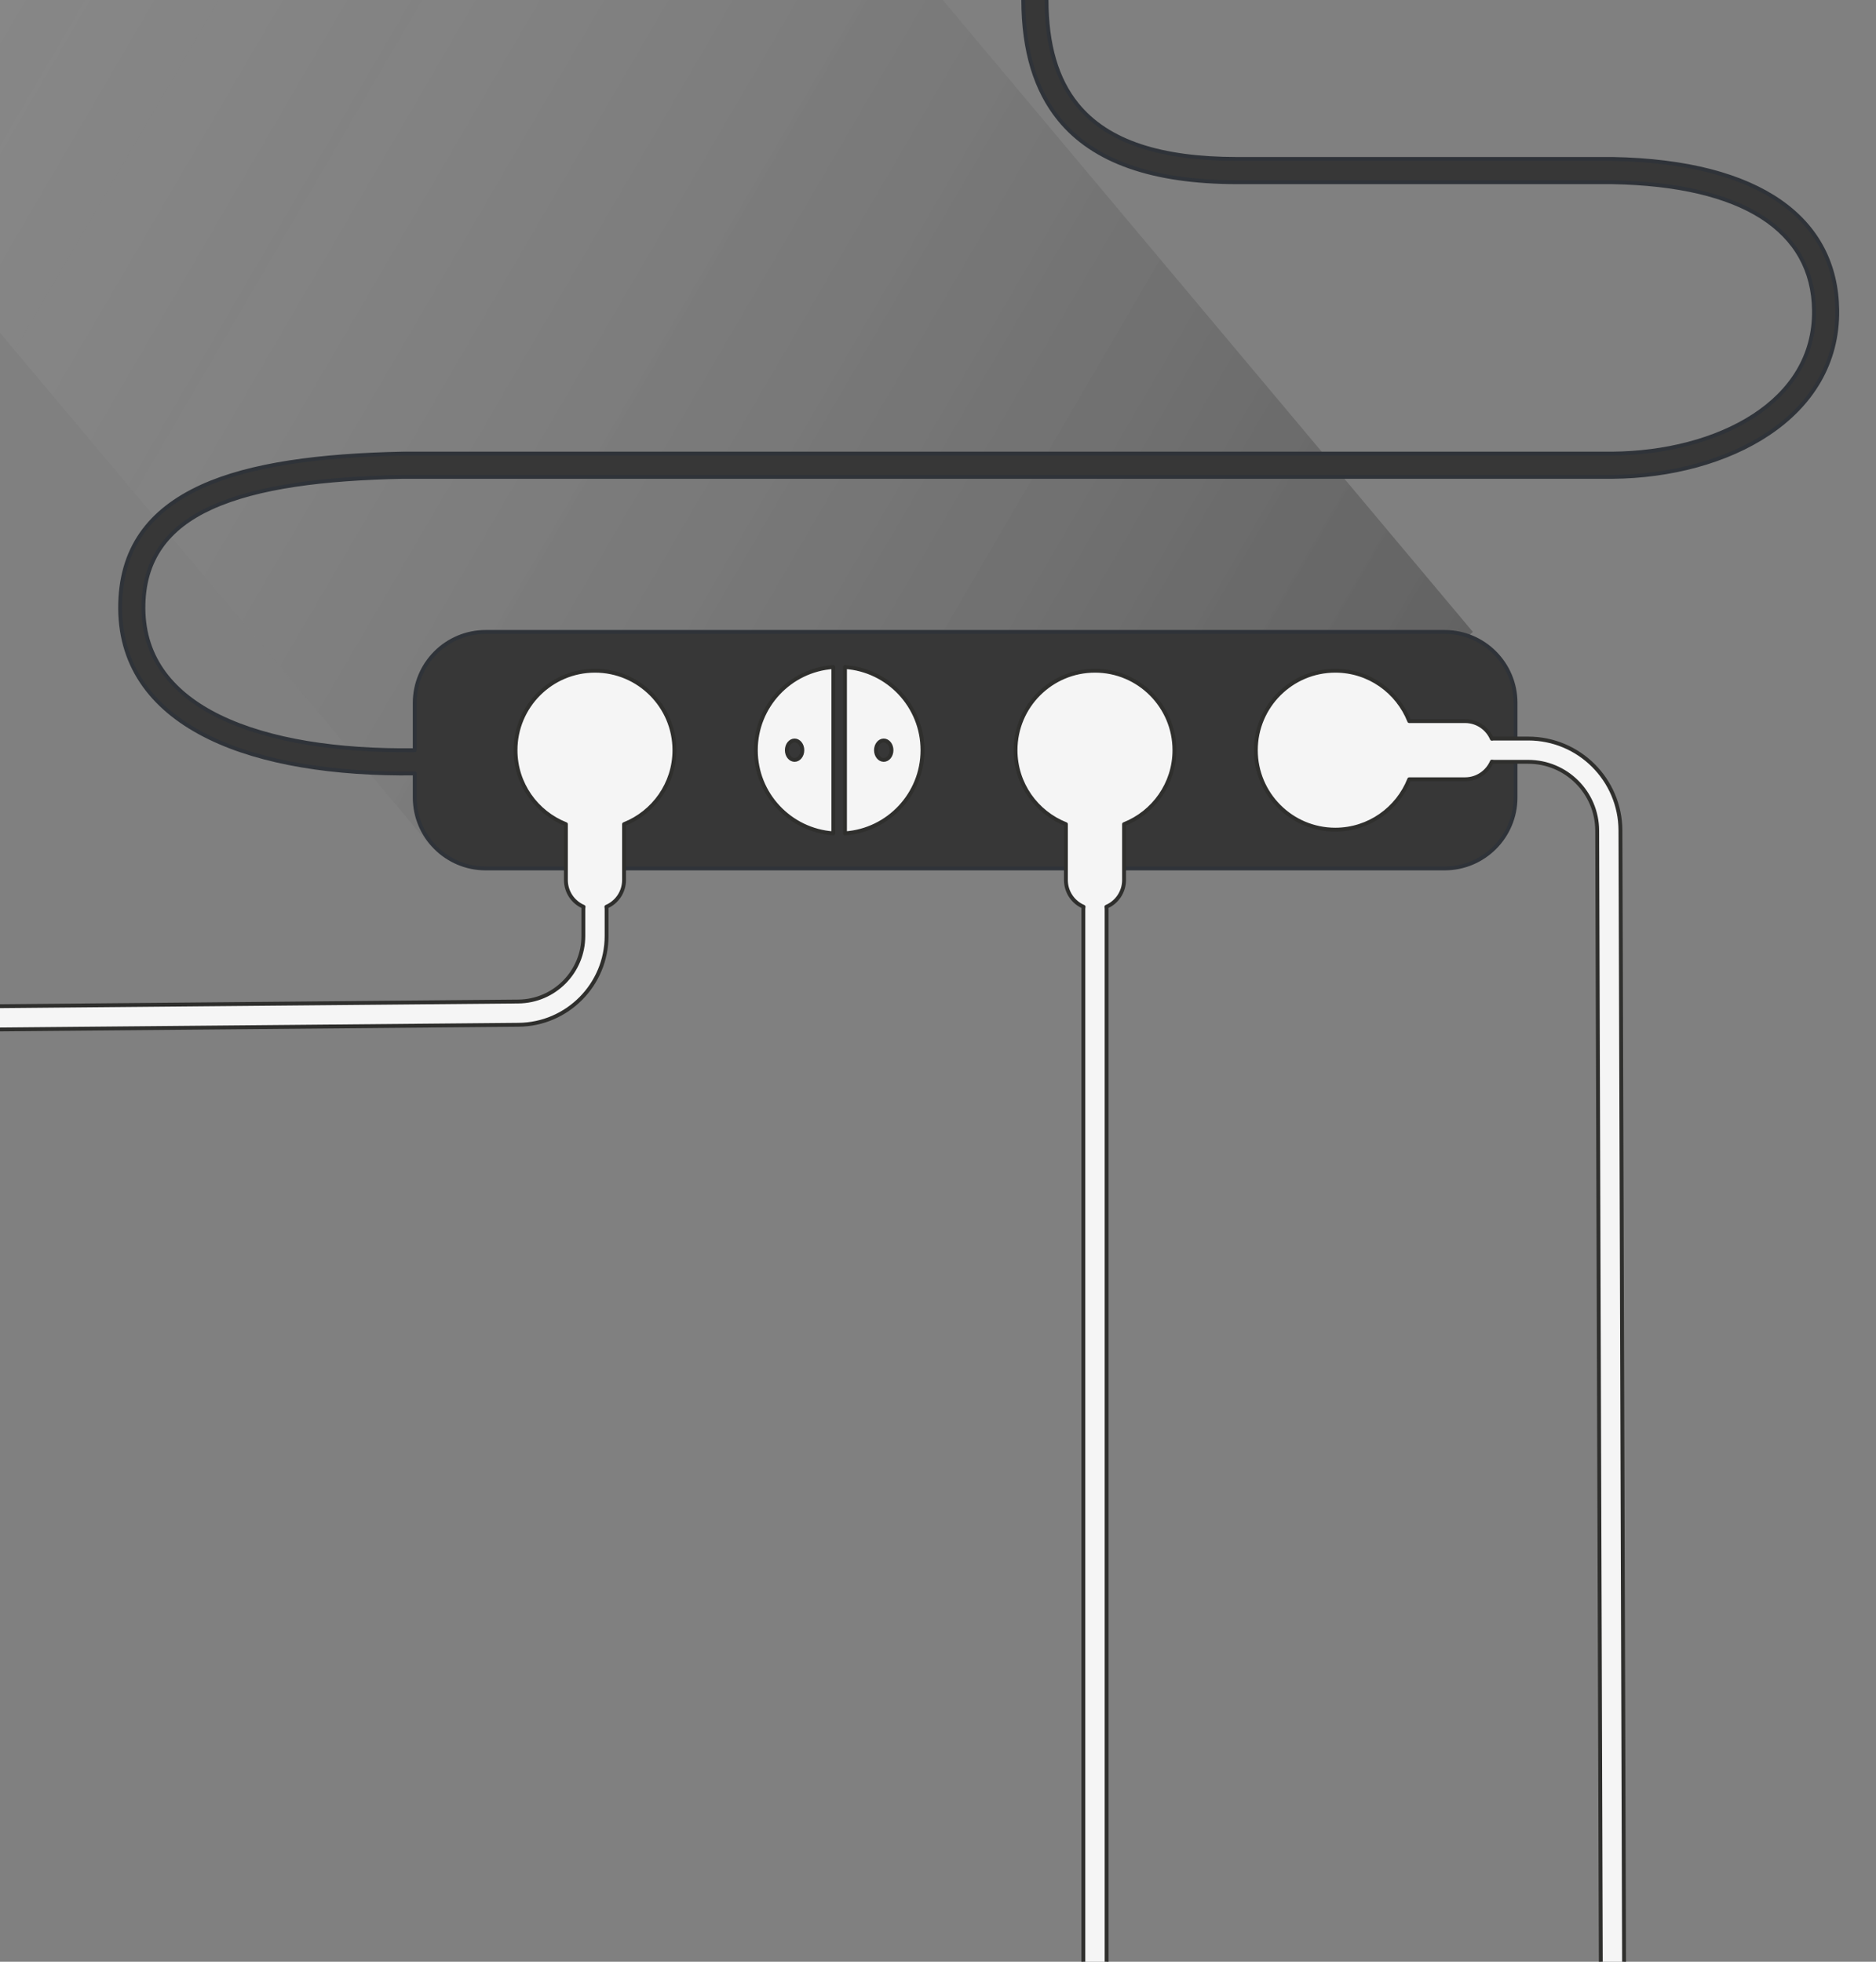 <?xml version="1.0" encoding="UTF-8" standalone="no"?>
<!DOCTYPE svg PUBLIC "-//W3C//DTD SVG 1.1//EN" "http://www.w3.org/Graphics/SVG/1.1/DTD/svg11.dtd">
<svg width="100%" height="100%" viewBox="0 0 484 506" version="1.1" xmlns="http://www.w3.org/2000/svg" xmlns:xlink="http://www.w3.org/1999/xlink" xml:space="preserve" xmlns:serif="http://www.serif.com/" style="fill-rule:evenodd;clip-rule:evenodd;stroke-linecap:round;stroke-linejoin:round;stroke-miterlimit:1.5;">
    <rect x="0" y="0" width="484" height="506" fill="#808080" stroke="none"/>
    <path d="M110.894,218L314.454,218L380,163L92.5,-179.629L-92.5,-24.396L110.894,218Z" style="fill:url(#_Linear1);"/>
    <path d="M107,199.5L107,205.7C107,215.8 115.2,224 125.3,224L372.7,224C382.8,224 391,215.8 391,205.7L391,181.3C391,171.2 382.8,163 372.7,163L125.3,163C115.2,163 107,171.2 107,181.3L107,193.5L106.962,193.5C87.273,193.753 69.538,191.111 56.715,184.886C44.66,179.035 37.087,169.965 37,156.98C36.915,144.196 43.355,136.047 54.493,130.959C66.491,125.479 83.623,123.413 104.024,123C107.567,123 416,123 416,123C416.008,123 416.016,123 416.024,123C445.848,122.757 474.356,107.691 474,79.961C473.699,56.605 454.347,41.686 416.054,41C416.036,41 416.018,41 416,41L319.004,41C299.78,40.959 285.872,36.797 277.885,26.948C272.621,20.456 270.019,11.553 270,-0.005C269.997,-1.661 268.651,-3.003 266.995,-3C265.339,-2.997 263.997,-1.651 264,0.005C264.022,13.207 267.212,23.312 273.225,30.727C282.154,41.737 297.504,46.955 318.994,47L415.972,47C449.767,47.611 467.735,59.421 468,80.039C468.154,91.992 461.931,101.057 452.52,107.196C442.681,113.615 429.429,116.889 415.987,117C415.987,117 104,117 104,117C103.98,117 103.96,117 103.94,117.001C82.535,117.431 64.586,119.753 52,125.502C38.546,131.647 30.897,141.578 31,157.02C31.103,172.41 39.807,183.349 54.095,190.284C67.605,196.841 86.261,199.762 107,199.5Z" style="fill:rgb(55,55,55);stroke:rgb(47,51,57);stroke-width:1px;"/>
    <path d="M279.56,233.901C276.88,232.757 275,230.096 275,227L275,212.582C267.391,209.586 262,202.168 262,193.5C262,182.186 271.186,173 282.5,173C293.814,173 303,182.186 303,193.5C303,202.168 297.609,209.586 290,212.582L290,227C290,230.096 288.12,232.757 285.44,233.901C285.479,234.094 285.5,234.295 285.5,234.5L285.5,506C285.5,507.656 284.156,509 282.5,509C280.844,509 279.5,507.656 279.5,506L279.5,234.5C279.5,234.295 279.521,234.094 279.56,233.901ZM384.901,196.44C383.757,199.12 381.096,201 378,201L363.582,201C360.586,208.609 353.168,214 344.5,214C333.186,214 324,204.814 324,193.5C324,182.186 333.186,173 344.5,173C353.168,173 360.586,178.391 363.582,186L378,186C381.096,186 383.757,187.88 384.901,190.56C385.094,190.521 385.295,190.5 385.5,190.5L394.278,190.5C407.386,190.5 418.024,201.104 418.066,214.212C418.29,283.981 419,505.99 419,505.99C419.005,507.646 417.665,508.995 416.01,509C414.354,509.005 413.005,507.665 413,506.01C413,506.01 412.066,214.231 412.066,214.231C412.035,204.429 404.08,196.5 394.278,196.5L385.5,196.5C385.295,196.5 385.094,196.479 384.901,196.44ZM150.56,233.901C147.88,232.757 146,230.096 146,227L146,212.582C138.391,209.586 133,202.168 133,193.5C133,182.186 142.186,173 153.5,173C164.814,173 174,182.186 174,193.5C174,202.168 168.609,209.586 161,212.582L161,227C161,230.096 159.12,232.757 156.44,233.901C156.479,234.094 156.5,234.295 156.5,234.5C156.5,234.5 156.5,237.458 156.5,241.403C156.5,253.984 146.361,264.215 133.781,264.328C92.326,264.702 0.027,265.534 0.027,265.534C-1.629,265.549 -2.985,264.217 -3,262.561C-3.015,260.905 -1.683,259.549 -0.027,259.534C-0.027,259.534 92.272,258.702 133.727,258.328C143.015,258.245 150.5,250.692 150.5,241.403C150.5,237.458 150.5,234.5 150.5,234.5C150.5,234.295 150.521,234.094 150.56,233.901ZM215,172.052L215,214.948C203.832,214.177 195,204.862 195,193.5C195,182.138 203.832,172.823 215,172.052ZM218,172.052C229.168,172.823 238,182.138 238,193.5C238,204.862 229.168,214.177 218,214.948L218,172.052ZM205,191C206.104,191 207,192.12 207,193.5C207,194.88 206.104,196 205,196C203.896,196 203,194.88 203,193.5C203,192.12 203.896,191 205,191ZM228,191C229.104,191 230,192.12 230,193.5C230,194.88 229.104,196 228,196C226.896,196 226,194.88 226,193.5C226,192.12 226.896,191 228,191Z" style="fill:rgb(245,245,245);stroke:rgb(47,47,45);stroke-width:1px;"/>
    <defs>
        <linearGradient id="_Linear1" x1="0" y1="0" x2="1" y2="0" gradientUnits="userSpaceOnUse" gradientTransform="matrix(-809,-433,433,-809,534,278)"><stop offset="0" style="stop-color:black;stop-opacity:0.5"/><stop offset="1" style="stop-color:white;stop-opacity:0"/></linearGradient>
    </defs>
</svg>

